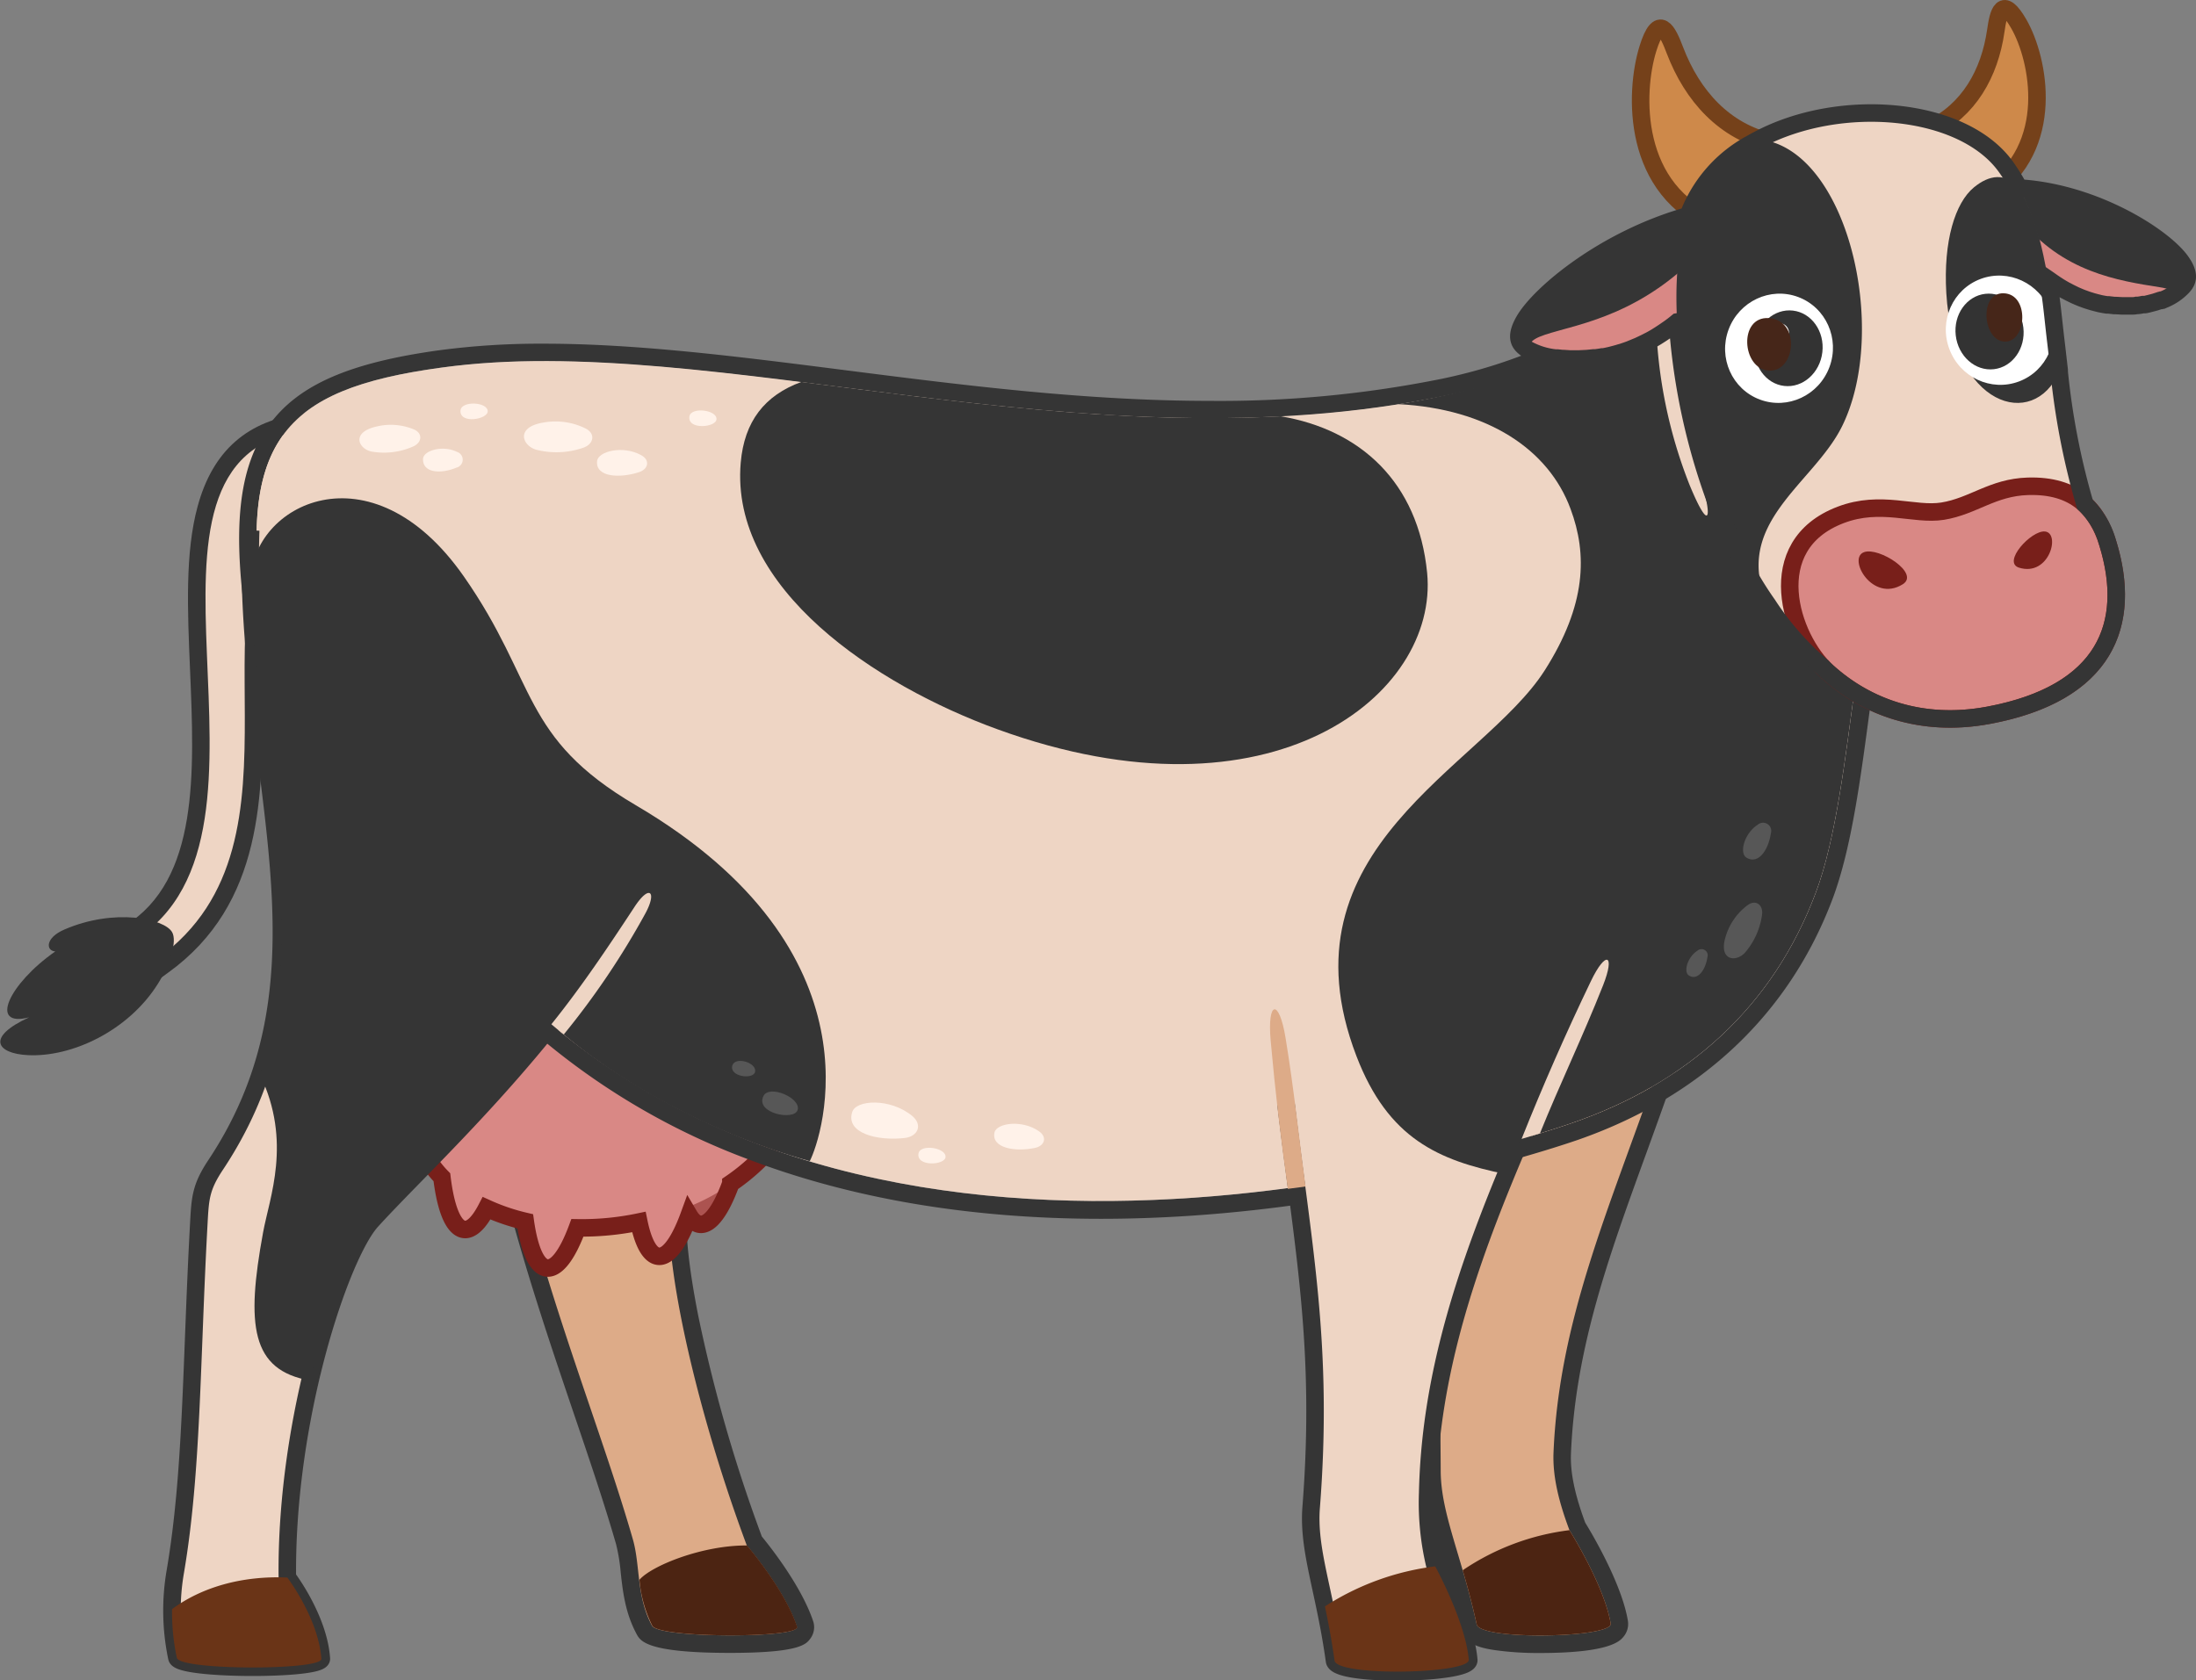 <svg xmlns="http://www.w3.org/2000/svg" width="376.25" height="287.94" viewBox="0 0 376.25 287.94">
  <rect x="0" y="0" width="376.25" height="287.94" fill="#808080" stroke="none"/>
  <g id="Layer_2" data-name="Layer 2">
    <g id="Layer_1-2" data-name="Layer 1">
      <g id="na_cow">
        <g>
          <path d="M20.44,161l1.82-1.14c13.35-8.35,12.55-27.07,11.79-45.18C33.22,95,32.36,74.72,52.3,72.3l1.91-.23-1.3,10.37-.4.37c-9.25,8.6-9.17,22.13-9.07,36.45.11,17.14.22,34.86-15.5,46.19l-.91.65Z" fill="#eed5c4"/>
          <path d="M52.48,73.79l-1,7.92c-21,19.5,3.71,62.24-24.42,82.52l-4-3.13c29.43-18.4-6.19-83,29.43-87.31m3.46-3.44-3.82.47c-9.7,1.17-15.68,6.39-18.28,16-2.14,7.88-1.73,17.63-1.29,27.94.75,17.68,1.52,36-11.09,43.85l-3.64,2.27,3.39,2.64,4,3.13L27,168l1.82-1.32C45.17,154.88,45.05,136,44.94,119.25c-.09-14-.18-27.19,8.59-35.34l.8-.74.13-1.08,1-7.92.48-3.82Z" fill="#353535"/>
        </g>
        <path d="M27.07,168.57c2.15-3.45,3.29-7.29,2.42-8.82-1.32-2.31-9.83-4.18-18.47-.45-3.31,1.43-3.17,3.64-1.55,3.75C1.53,168.6-2,176.16,5,174.34c-7.54,3.45-5.5,6.2-.28,6.48C12.28,181.22,22,176.67,27.07,168.57Z" fill="#353535"/>
        <g>
          <path d="M125.13,281.76c-13.42,0-14.4-1.83-14.73-2.44-1.82-3.39-2.21-6.9-2.55-10a31.25,31.25,0,0,0-.85-5.12c-2-7-4.54-14.43-7.22-22.33-3.86-11.37-8.24-24.26-11.9-38.33l-.07-.3c-1.14-4.38-1.72-6.58-.23-10.84,2.57-7.34,1.64-13.79.58-21.26l-.52-3.67L139.38,169l-1,2.09c-4.76,9.74-10.59,17.66-15.27,24-2.49,3.38-4.64,6.3-6.11,8.8-2.86,4.83,1.89,32.13,12.31,60.15,1.09,1.3,6.72,8.2,8.68,14.23a1.75,1.75,0,0,1-.25,1.58C137.34,280.41,136.35,281.76,125.13,281.76Z" fill="#ddab88"/>
          <path d="M89.38,169,137,170.45c-7.24,14.8-17,25.41-21.34,32.72-3.43,5.81,2.21,34.63,12.29,61.68,0,0,6.52,7.6,8.58,13.93.31,1-5.39,1.48-11.41,1.48-6.23,0-12.81-.54-13.4-1.65-2.71-5-2-10.33-3.29-14.81-4.94-17.19-13-37-19.1-60.63-1.17-4.49-1.71-6.35-.34-10.27,2.9-8.31,1.56-15.38.38-23.87m-3.47-3.1.49,3.51q.13,1,.27,1.92c1.09,7.58,1.94,13.56-.5,20.55-1.64,4.7-1,7.34.19,11.72l.07.3c3.67,14.12,8.06,27,11.93,38.43,2.68,7.88,5.2,15.33,7.2,22.26a30.69,30.69,0,0,1,.8,4.88c.36,3.23.76,6.88,2.72,10.53.65,1.21,1.73,3.23,16,3.23,12,0,13.07-1.49,13.79-2.48a3.26,3.26,0,0,0,.47-2.93c-2-6-7.35-12.77-8.8-14.53a260.33,260.33,0,0,1-10.9-37.86c-2.71-13.71-2.18-19.5-1.43-20.76,1.43-2.43,3.56-5.32,6-8.67,4.72-6.42,10.59-14.4,15.41-24.27l2-4.17-4.65-.14L89.46,166l-3.55-.1Z" fill="#353535"/>
        </g>
        <path d="M128,264.85s6.52,7.6,8.58,13.93c.64,2-23.64,2-24.82-.17a21.68,21.68,0,0,1-2.2-7.88C111.64,268.32,120.35,264.8,128,264.85Z" fill="#4c2412"/>
        <g>
          <path d="M263.87,281.75c-11.64,0-12.12-2.16-12.32-3.08-1.05-4.73-2.22-8.68-3.26-12.17-1.64-5.49-2.93-9.83-2.95-14.48-.1-24.85-.92-38.94-5.68-61.88l-.32-1.58,46.6-6.26-.81,2.31c-1.48,4.27-3,8.4-4.43,12.39-6.58,18.1-12.26,33.73-13,52-.15,3.5.65,7.39,2.58,12.58.77,1.23,6.14,10.06,7.19,16.39a1.92,1.92,0,0,1-.45,1.58C275.3,281.53,267.26,281.75,263.87,281.75Z" fill="#ddab88"/>
          <path d="M283.72,184.11c-8.18,23.49-16.6,42.22-17.55,64.81-.17,4.17.95,8.58,2.73,13.31,0,0,6,9.53,7.06,16,.22,1.3-6,2.05-12.09,2.05-5.37,0-10.57-.59-10.86-1.9-2.66-12.06-6.14-19-6.17-26.34-.11-25.87-1.1-40-5.71-62.18l42.59-5.72m4.44-3.62-4.84.65-42.59,5.72-3.19.43.65,3.15c4.74,22.82,5.55,36.84,5.65,61.58,0,4.87,1.4,9.52,3,14.91,1,3.46,2.2,7.38,3.23,12.06.65,2.93,4.26,3.49,6,3.76a53.37,53.37,0,0,0,7.79.5c11.94,0,13.69-2.06,14.26-2.74a3.41,3.41,0,0,0,.79-2.8c-1.06-6.4-6.28-15.13-7.31-16.8-1.8-4.86-2.58-8.64-2.44-11.86.76-18,6.4-33.56,12.94-51.54,1.45-4,2.95-8.13,4.44-12.41l1.61-4.61Z" fill="#353535"/>
        </g>
        <path d="M268.9,262.23s6,9.53,7.06,16c.41,2.46-22.33,2.93-22.95.15-.76-3.48-1.6-6.53-2.4-9.28A41.68,41.68,0,0,1,268.9,262.23Z" fill="#4c2412"/>
        <g>
          <path d="M126.84,197.64c-4.17,16.06-9.83,16.36-11,.55C115.76,196.54,127.25,196.05,126.84,197.64Z" fill="#ac5350"/>
          <path d="M71.25,193.91c16.49-37.83,53.46-38.65,66.89-7.29a36.08,36.08,0,0,1-19.42,19.89c-3.41,10.66-7.43,11.7-9.23,3a47.79,47.79,0,0,1-10.53,1c-3.51,9.51-7.47,9.2-8.93-1.11a35.46,35.46,0,0,1-6.66-2.25c-3.22,6.22-6.48,4.5-7.66-5.31A17.65,17.65,0,0,1,71.25,193.91Z" fill="#d98885"/>
        </g>
        <path d="M138.14,186.62c-13.43-31.36-50.4-30.54-66.89,7.29a17.65,17.65,0,0,0,4.46,7.84c1.18,9.81,4.44,11.53,7.66,5.31A35.46,35.46,0,0,0,90,209.31c1.46,10.31,5.42,10.62,8.93,1.11a47.79,47.79,0,0,0,10.53-1c1.69,8.22,5.35,7.8,8.61-1.14,1.9,3.23,4.65,1.38,7.15-5.48A35.25,35.25,0,0,0,138.14,186.62Z" fill="none" stroke="#781f1a" stroke-miterlimit="10" stroke-width="3"/>
        <path d="M316.11,34.14l10,48.69c-8.71,15.44-8.11,51.82-15,70.13-7.39,19.72-22.12,32.74-41.86,39.52C259,196,226.17,205.82,188.64,205.82c-38.63,0-82.27-10.37-111.6-48.6-15-19.59-27.67-23.86-31.61-49C40.32,75.72,48.16,66.75,75.63,63a129.63,129.63,0,0,1,17.58-1.1c33.32,0,73.28,9.8,114.16,9.8a196.64,196.64,0,0,0,40.39-3.87c35.79-7.51,44.27-29.17,68.35-33.64m0-3a3.41,3.41,0,0,0-.55.05c-11.65,2.17-19.84,8.11-28.51,14.4-9.88,7.18-21.07,15.3-39.9,19.25a191.82,191.82,0,0,1-39.78,3.81c-21.29,0-42.23-2.67-62.48-5.25-18.34-2.34-35.67-4.55-51.67-4.55a131,131,0,0,0-18,1.13c-15.33,2.12-24,5.9-29,12.64-5.45,7.33-6.57,18.13-3.75,36.11,2.91,18.5,10.32,26.26,19.71,36.1a167.78,167.78,0,0,1,12.49,14.22,120.39,120.39,0,0,0,53.63,39.61c17.74,6.74,38.05,10.16,60.35,10.16,40.28,0,75.06-11.25,81.62-13.5C291.46,188,306.57,173.75,314,154c3.19-8.54,4.75-20.27,6.4-32.7,1.89-14.26,3.85-29,8.36-37a3,3,0,0,0,.33-2.08l-10-48.68a3,3,0,0,0-2.94-2.4Z" fill="#353535"/>
        <path d="M75.63,63C122,56.53,186,80.73,247.76,67.78c35.79-7.51,44.27-29.17,68.35-33.64l10,48.69c-8.71,15.44-8.11,51.82-15,70.13-7.39,19.72-22.12,32.74-41.86,39.52C248.35,199.67,134.86,232.59,77,157.22c-15-19.59-27.67-23.86-31.61-49C40.32,75.72,48.16,66.75,75.63,63Z" fill="#eed5c4"/>
        <path d="M283.72,141.89c-18.1,45.77-38.32,76.87-39.11,114a45.85,45.85,0,0,0,1.29,12.59s5.21,9.52,5.75,16c.21,2.45-22.57,2.92-23,.14-1.67-12.06-4.59-19-4-26.34,2.16-27.72-1.41-44.48-4.33-69.25" fill="#eed5c4" stroke="#353535" stroke-miterlimit="10" stroke-width="3"/>
        <path d="M220.65,203.74q-1.8-12.66-2.94-25.39c-.62-6.88,1.44-7.29,2.55-.49,1.43,8.76,2.3,17.07,3.42,25.47Z" fill="#ddab88"/>
        <path d="M245.9,268.43s5.21,9.52,5.75,16c.21,2.45-22.57,2.93-23,.14-.48-3.48-1.07-6.53-1.64-9.28A45,45,0,0,1,245.9,268.43Z" fill="#6a3417"/>
        <path d="M109.44,154.22c-15.42,25.86-36.23,44.49-45.79,55-5.26,5.81-14.7,33.59-14.42,61.09,0,0,5.34,7,5.83,13.93.14,2-24.27,2-24.76-.17a39.23,39.23,0,0,1-.25-14.82c2.89-17.05,2.71-35.68,4-59.35.25-4.49.29-6.35,2.9-10.27,22.1-33.27,4.61-67.14,6-108.73" fill="#eed5c4" stroke="#353535" stroke-miterlimit="10" stroke-width="3"/>
        <path d="M49.23,270.35s5.34,7,5.83,13.93c.14,2-24.27,2-24.76-.17a37.18,37.18,0,0,1-.82-8.35C34.55,272,41.5,270,49.23,270.35Z" fill="#6a3417"/>
        <path d="M126.91,79.31c.61-7.12,4.12-11.56,10.37-13.85,26,3.26,54,7.34,82.16,5.88C233,73.62,243,82.58,244.52,98.2c2,20.86-26.58,43.88-73.59,26.79C150,117.39,125.06,100.84,126.91,79.31Z" fill="#353535"/>
        <path d="M43,99.55c0-12.92,20.46-23.69,36.48-.75,12.66,18.14,9.65,27.56,29.45,39.19,42.67,25.06,31.9,56.93,29.81,61-16.88-4.73-32.66-13.25-44.2-23.46-12,15-24.18,26.32-30.87,33.7-3,3.32-7.38,13.83-10.52,27.36-10.15-1.76-11-9.48-8.08-25.36,1.09-6,5-15.54-.5-27C53.35,158.17,43.7,131,43,99.55Z" fill="#353535"/>
        <path d="M110.59,156.51a135.39,135.39,0,0,1-14,20.77c-.72-.57-1.46-1.2-2.12-1.75,5.12-6.36,9.69-13.18,14.17-20C111.3,151.42,112.59,152.81,110.59,156.51Z" fill="#eed5c4"/>
        <path d="M239.58,69.26c44.9-7.11,50.62-30.31,76.53-35.12l10,48.69c-8.71,15.44-8.11,51.82-15,70.12-7.39,19.73-22.12,32.75-41.86,39.53-2.06.71-5,1.66-8.72,2.74-.87,2-1.71,4-2.53,6-11.53-2.36-20.16-6.06-25.6-20.25-13.65-35.65,21.64-49.43,32.26-66.08,7.16-11.24,7.32-19.93,4.43-27.68C265.32,77,254.88,70.06,239.58,69.26Z" fill="#353535"/>
        <path d="M260.7,195.18q5.48-13.73,11.89-27.07c2.53-5.26,4.2-4.65,2.07.75-3.51,8.87-7.36,16.82-10.82,25.38Z" fill="#eed5c4"/>
        <path d="M286.21,54.21a107.23,107.23,0,0,0,5.22,28.18c1.92,6,1.63,9.36-1.95.71a82.32,82.32,0,0,1-5.75-28.22Z" fill="#eed5c4"/>
        <g>
          <path d="M282.35,8.32c1.9-6.13,3.39-2.95,4.63.32,3,7.84,8.49,13.9,16.54,15.74l-9.34,14.08C279.5,32.76,280,15.87,282.35,8.32Z" fill="#ce894a" stroke="#75411a" stroke-miterlimit="10" stroke-width="3"/>
          <path d="M345.89,4.1c-2.83-4.92-3.5-1.89-3.94,1.17-1.06,7.35-4.64,13.64-11.23,16.79l10.06,10.88C352.35,25.17,349.37,10.16,345.89,4.1Z" fill="#ce894a" stroke="#75411a" stroke-miterlimit="10" stroke-width="3"/>
        </g>
        <g>
          <path d="M344.65,32.15c13.53.34,25.84,8.28,29,12.53,1.84,2.52,1.08,3.63.42,4.42-2,2.39-13.08,7.37-24.71-2.48Z" fill="#353535"/>
          <path d="M346.09,37.46c7.13,9.17,16.9,10.66,24,11.77,3.39.53,2,1.49,0,2.2-4.66,1.7-12.6,2.15-20.82-4.81Z" fill="#d98885"/>
          <path d="M300.07,99c5.69,10.5,18.05,26.43,39.53,22.42,22.42-4.19,23.1-15.93,18.17-33-4.44-15.36-4.28-19.84-6.1-34.14-1.38-10.9-2.95-18.48-7.95-25.58-10.05-14.27-45.74-12.39-54,7.1C284.09,49.09,289,78.48,300.07,99Z" fill="#eed5c4"/>
          <path d="M293.22,36c-16.18,3.13-29.31,14-32.17,19-1.7,3-.55,4,.4,4.71,2.92,2.08,17.24,5,29.18-7.66Z" fill="#353535"/>
          <path d="M292.6,41.82c-10.89,12.26-22.27,13.68-27.88,15.54s-.58,3.65,1.89,4c5.95.82,15.58-.34,24-9.3Z" fill="#d98885"/>
          <path d="M351.72,54.24c.4,3.71.77,6.76,1.09,9.51-4.47,10.09-18.19,5.88-19.34-13.5-.53-9,1.53-15.51,4.73-18.14,2.62-2.15,5.38-2.57,7.71.09C347.79,35.37,350.28,40.78,351.72,54.24Z" fill="#353535"/>
          <path d="M289.68,35.74a23.75,23.75,0,0,1,11.58-11.87c15.2,1.36,22.57,32.57,14.34,49.2-4.91,9.91-18.94,16.6-12.74,30.54a58.28,58.28,0,0,1-5.16-8.85C288.25,75.23,284.25,48.56,289.68,35.74Z" fill="#353535"/>
          <path d="M315.37,88.24c6.9-2.63,12.61.14,17.47-.64,5.25-.85,8.53-4.07,14.58-4.26,8.15-.26,11.92,3.93,13.7,9.71,4.29,13.9-.36,25.78-20.43,29.53-11.48,2.14-20.94-1.42-27.59-7.45C306.71,109.34,301.61,93.48,315.37,88.24Z" fill="#d98885" stroke="#781f1a" stroke-miterlimit="10" stroke-width="3"/>
          <path d="M350.36,91.08c2.74.24.77,7.82-4.44,6.2C343,96.35,348,90.87,350.36,91.08Z" fill="#781f1a"/>
          <path d="M319.39,94.62c-2.93,1,1.42,8.77,6.63,5.5C329,98.24,321.92,93.71,319.39,94.62Z" fill="#781f1a"/>
          <g>
            <path d="M303.05,54.51c5.51.34,4.63,9.29,0,9S297.84,54.19,303.05,54.51Z" fill="#462619"/>
            <path d="M343.27,50.26c4.5.1,4,8.37.22,8.28S339,50.16,343.27,50.26Z" fill="#462619"/>
          </g>
          <g>
            <ellipse cx="342.63" cy="56.6" rx="9.22" ry="9.38" transform="translate(1.78 123.09) rotate(-20.42)" fill="#fff"/>
            <ellipse cx="340.88" cy="56.82" rx="5.83" ry="6.5" transform="translate(-4.28 39.67) rotate(-6.62)" fill="#333"/>
            <ellipse cx="342.39" cy="54.29" rx="1.6" ry="1.76" transform="translate(-3.98 39.83) rotate(-6.62)" fill="#fff"/>
          </g>
          <g>
            <ellipse cx="304.81" cy="59.68" rx="9.38" ry="9.22" transform="translate(142.53 324.52) rotate(-69.58)" fill="#fff"/>
            <ellipse cx="306.44" cy="59.68" rx="6.5" ry="5.83" transform="translate(211.83 357.2) rotate(-83.38)" fill="#333"/>
            <ellipse cx="304.93" cy="57.16" rx="1.76" ry="1.6" transform="translate(213 353.47) rotate(-83.38)" fill="#fff"/>
          </g>
        </g>
        <g>
          <g>
            <path d="M303.05,54.51c5.51.34,4.63,9.29,0,9S297.84,54.19,303.05,54.51Z" fill="#462619"/>
            <path d="M343.27,50.26c4.5.1,4,8.37.22,8.28S339,50.16,343.27,50.26Z" fill="#462619"/>
          </g>
          <path d="M373.6,44.68c-3-4.11-14.65-11.67-27.67-12.46l0,0,0,0a33.37,33.37,0,0,0-2.17-3.52c-7.36-10.45-28.45-12.23-42.46-4.79h0c-.4.21-.81.43-1.2.66a23.31,23.31,0,0,0-10.37,11.2c-.17.38-.32.78-.46,1.19-14.31,4-25.55,13.43-28.17,18.08-1.7,3-.55,4,.4,4.71a12.63,12.63,0,0,0,5,1.61l.19,0,.16,0,.84.09.23,0,1.09.07h.25c.31,0,.62,0,.94,0h.33l1.22-.06h.09l1.19-.12.36,0c.36-.05.73-.1,1.11-.17l.24,0c.44-.08.89-.18,1.35-.29l.33-.09c.37-.09.74-.19,1.11-.31l.37-.1c.46-.15.93-.31,1.41-.49l.21-.09,1.24-.51.4-.19c.43-.2.87-.41,1.3-.64l.17-.08c.48-.26,1-.54,1.45-.84l.38-.24c.39-.25.78-.51,1.16-.78l.35-.24q.74-.52,1.44-1.11h0A110.39,110.39,0,0,0,297.7,94.76a58.28,58.28,0,0,0,5.16,8.85h0a49,49,0,0,0,9.39,10.68c.28.3.56.58.85.84,6.65,6,16.11,9.59,27.59,7.45,20.07-3.75,24.72-15.63,20.43-29.53a14.58,14.58,0,0,0-3.9-6.63,125,125,0,0,1-4.41-22.67h0c0-.11,0-.22,0-.33-.18-1.53-.36-3.15-.57-4.92-.16-1.32-.31-2.74-.48-4.26-.25-2.37-.54-4.48-.85-6.38l.19.13c.37.27.74.52,1.11.77l.28.18c.44.29.89.55,1.33.8l.32.16c.36.2.71.37,1.06.54l.35.17c.44.19.87.38,1.3.54l.15.05c.39.15.77.28,1.15.39l.35.11c.37.1.72.2,1.08.28l.19.05c.41.09.81.16,1.21.22l.31,0,.94.11.29,0,1.13.06h.2c.31,0,.62,0,.92,0h.3c.33,0,.66,0,1-.08h.08c.34,0,.67-.08,1-.14l.26,0c.26,0,.51-.1.76-.15l.2-.05.87-.23.18-.06.67-.22.12,0,.15-.06.14,0,.23-.1A9.19,9.19,0,0,0,374,49.1C374.68,48.31,375.44,47.2,373.6,44.68Z" fill="none" stroke="#353535" stroke-miterlimit="10" stroke-width="3"/>
        </g>
        <g>
          <path d="M93.13,72.41a11.59,11.59,0,0,1,7.16,1c1.83.9,1.44,2.74-.42,3.34a14,14,0,0,1-8,.32C89.4,76.33,88.34,73.17,93.13,72.41Z" fill="#fff2e9"/>
          <path d="M64.41,73.12a10.31,10.31,0,0,1,6.43.44c1.69.68,1.47,2.34-.15,3a12.39,12.39,0,0,1-7.06.82C61.35,76.86,60.2,74.11,64.41,73.12Z" fill="#fff2e9"/>
          <path d="M178,193.86c1.47,1,1,2.51-.67,2.86-3.47.73-7.51,0-6.94-2.65C170.77,192.46,175.09,191.83,178,193.86Z" fill="#fff2e9"/>
          <path d="M156.28,191.23c1.86,1.54,1,3.52-1.27,3.79-4.77.55-10.14-.87-9-4.43C146.63,188.45,152.53,188.14,156.28,191.23Z" fill="#fff2e9"/>
          <path d="M109.85,78c1.56.84,1.26,2.39-.37,2.92-3.37,1.09-7.46.84-7.18-1.9C102.47,77.35,106.69,76.26,109.85,78Z" fill="#fff2e9"/>
          <path d="M78.29,77.44a1.4,1.4,0,0,1-.09,2.7c-2.77,1.15-5.77.87-5.72-1.46C72.52,77.17,75.92,76.25,78.29,77.44Z" fill="#fff2e9"/>
          <path d="M295.69,160.42a10.37,10.37,0,0,1,3.71-5.28c1.45-1.1,2.76,0,2.49,1.68a12.55,12.55,0,0,1-2.94,6.47C297.32,165,294.37,164.54,295.69,160.42Z" fill="#575757"/>
          <path d="M301.14,141.35a1.4,1.4,0,0,1,2.27,1.46c-.45,3-2.23,5.4-4.2,4.15C297.94,146.15,298.91,142.76,301.14,141.35Z" fill="#575757"/>
          <path d="M290.82,162.93a1.06,1.06,0,0,1,1.72,1.11c-.34,2.24-1.69,4.07-3.18,3.13C288.4,166.55,289.13,164,290.82,162.93Z" fill="#575757"/>
          <path d="M122.76,71.82c0,1.43-5,1.92-4.64-.46C118.39,69.7,122.81,70.22,122.76,71.82Z" fill="#fff2e9"/>
          <path d="M83.56,70.45c.07,1.43-4.87,2.28-4.66-.12C79.05,68.66,83.49,68.85,83.56,70.45Z" fill="#fff2e9"/>
          <path d="M162,198.29c-.11,1.43-5.12,1.68-4.62-.67C157.76,196,162.15,196.7,162,198.29Z" fill="#fff2e9"/>
          <path d="M136.65,190.25c-.61,1.85-7.29.53-5.85-2.41C131.8,185.79,137.34,188.2,136.65,190.25Z" fill="#575757"/>
          <path d="M129.38,183.67c-.27,1.4-4.48.87-3.9-1.09C126,181,129.67,182.1,129.38,183.67Z" fill="#575757"/>
        </g>
      </g>
    </g>
  </g>
</svg>
